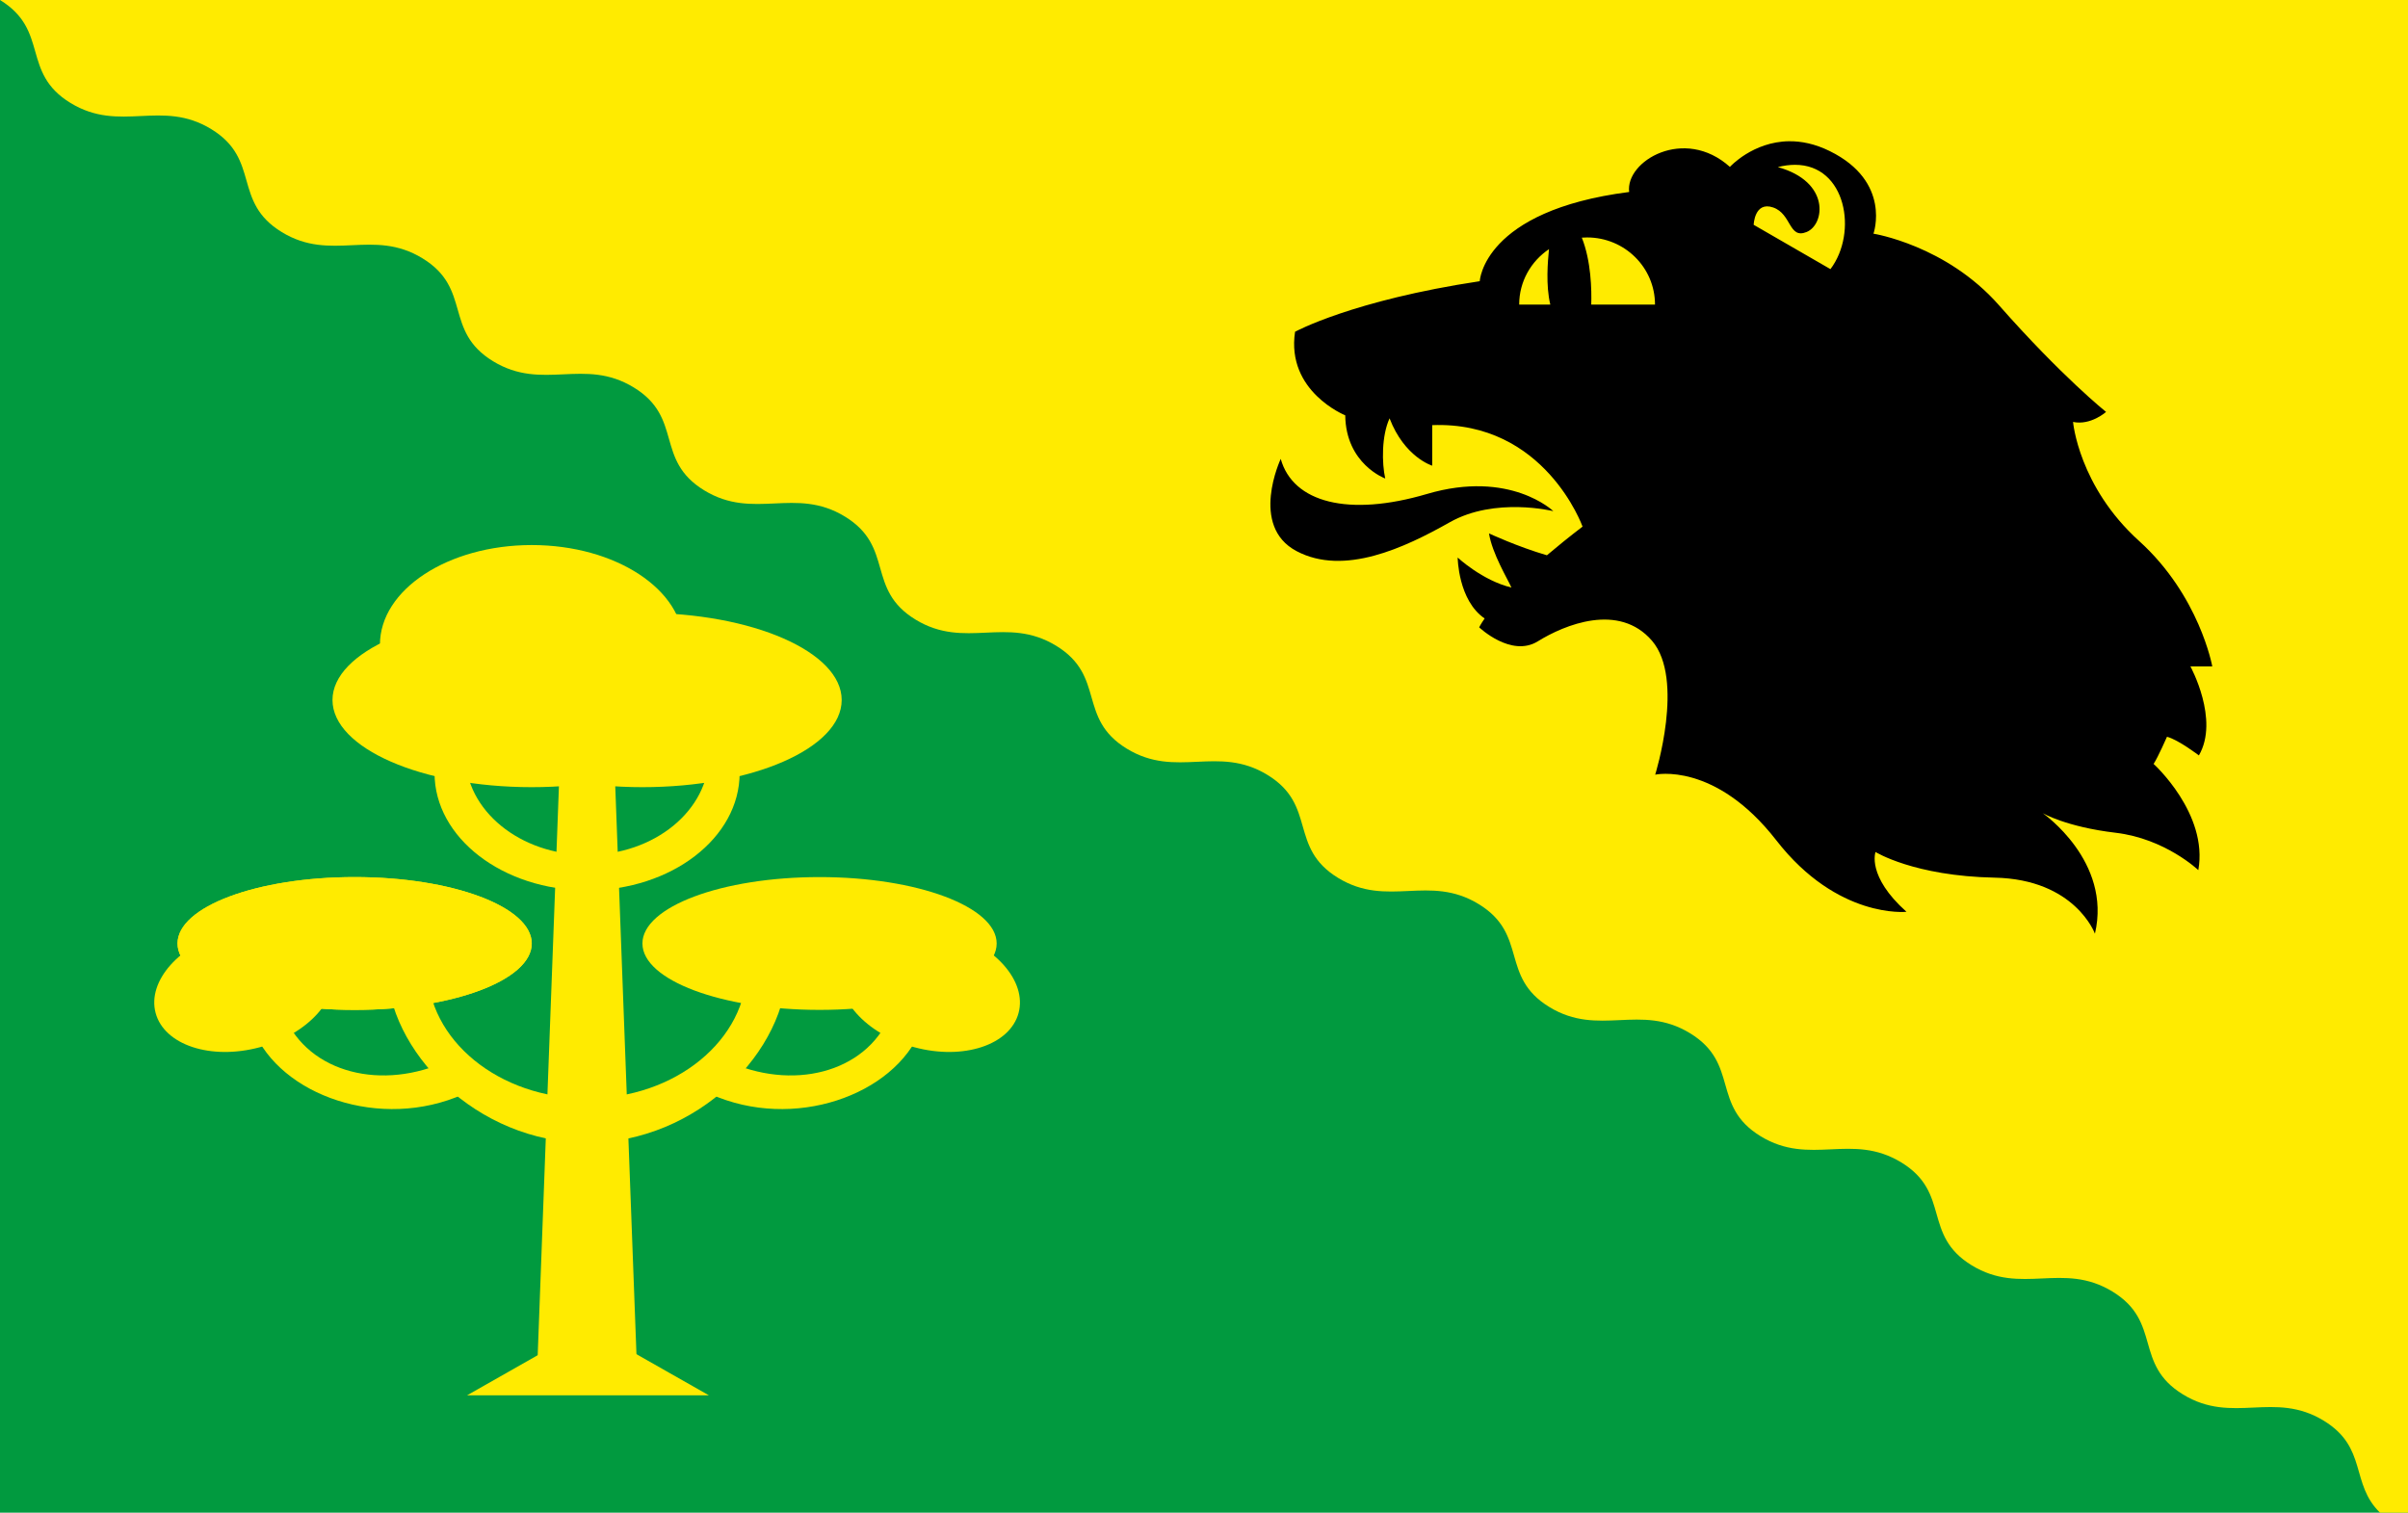 <?xml version="1.0" encoding="UTF-8" standalone="no"?>
<!-- Created with Inkscape (http://www.inkscape.org/) -->

<svg
   xmlns:dc="http://purl.org/dc/elements/1.1/"
   xmlns:cc="http://creativecommons.org/ns#"
   xmlns:rdf="http://www.w3.org/1999/02/22-rdf-syntax-ns#"
   xmlns:svg="http://www.w3.org/2000/svg"
   xmlns="http://www.w3.org/2000/svg"
   xmlns:xlink="http://www.w3.org/1999/xlink"
   xmlns:sodipodi="http://sodipodi.sourceforge.net/DTD/sodipodi-0.dtd"
   xmlns:inkscape="http://www.inkscape.org/namespaces/inkscape"
   width="859.5"
   height="540"
   id="svg2"
   version="1.1"
   inkscape:version="0.48.5 r10040"
   sodipodi:docname="svg.svg">
  <defs
     id="defs4"><pattern
   inkscape:collect="always"
   xlink:href="#p"
   id="pattern7171"
   patternTransform="translate(-189.073,118.915)" />
<pattern
   inkscape:collect="always"
   xlink:href="#pattern7101"
   id="pattern7127"
   patternTransform="matrix(1.496,0,0,1.496,-530.504,188.167)" />
<pattern
   inkscape:collect="always"
   xlink:href="#p"
   id="pattern7101"
   patternTransform="translate(169.618,317.626)" />
<inkscape:perspective
   sodipodi:type="inkscape:persp3d"
   inkscape:vp_x="0 : 270 : 1"
   inkscape:vp_y="0 : 1000 : 0"
   inkscape:vp_z="850 : 270 : 1"
   inkscape:persp3d-origin="425 : 180 : 1"
   id="perspective4421" />
<clipPath
   id="clipPath5459"
   clipPathUnits="userSpaceOnUse">
  <path
     class="fil0"
     d="m 7507.111,0 c 0,0 0,1693.333 0,4092.222 0,2398.889 -1778,3951.111 -3556,3951.111 -1778,0 -3556,-1552.222 -3556,-3951.111 0,-2398.889 0,-4092.222 0,-4092.222 z"
     id="path5461"
     inkscape:connector-curvature="0"
     style="fill:#ffcc2a;fill-opacity:1;stroke:none"
     sodipodi:nodetypes="czzzcc" />
</clipPath>
<clipPath
   id="clipPath4932"
   clipPathUnits="userSpaceOnUse">
  <path
     sodipodi:nodetypes="czczcc"
     style="fill:#f0c607;fill-opacity:1;stroke:none"
     inkscape:connector-curvature="0"
     id="path4934"
     d="m 987.778,367.333 c 0,0 -242.716,1841.152 58.544,3758.104 C 1347.581,6042.389 2355.048,8759.922 5081.088,10770.75 7807.127,8759.922 8814.595,6042.389 9115.854,4125.437 9417.114,2208.485 9174.398,367.333 9174.398,367.333 z"
     class="fil0" />
</clipPath>
<clipPath
   id="clipPath4178"
   clipPathUnits="userSpaceOnUse">
  <path
     sodipodi:nodetypes="czczccc"
     style="fill:#15a94a;fill-opacity:1;stroke:none"
     inkscape:connector-curvature="0"
     id="path4180"
     d="m 9424.579,254.444 c 0,0 365.835,1916.256 -39.044,3702.576 C 8980.655,5743.341 8131.125,8539.298 5150.716,10809.556 2170.307,8539.298 1320.777,5743.341 915.897,3957.021 511.018,2170.7 876.853,254.444 876.853,254.444 c 0,0 2565.764,-169.333 4273.863,-169.333 1708.099,0 4273.863,169.333 4273.863,169.333 z"
     class="fil0" />
</clipPath>

 <style
   id="style6"
   type="text/css">
   
    .fil1 {fill:#FEFEFE}
    .fil0 {fill:#1A75CF}
   
  </style>

  <clipPath
   id="clipPath3997"
   clipPathUnits="userSpaceOnUse">
  <path
     sodipodi:nodetypes="czzccc"
     inkscape:connector-curvature="0"
     id="path3999"
     d="m 510,0 c 0,0 0,300 0,380 0,80 -69.001,240 -254.999,239.995 C 69.002,619.99 -0.002,460 0.001,380 c 0.002,-120 0,-379.998 0,-379.998 z"
     style="fill:none;stroke:#000000;stroke-width:3;stroke-miterlimit:4;stroke-dasharray:none" />
</clipPath>
<clipPath
   id="clipPath4178-6"
   clipPathUnits="userSpaceOnUse">
  <path
     sodipodi:nodetypes="czczccc"
     style="fill:#15a94a;fill-opacity:1;stroke:none"
     inkscape:connector-curvature="0"
     id="path4180-4"
     d="m 9424.579,254.444 c 0,0 365.835,1916.256 -39.044,3702.576 C 8980.655,5743.341 8131.125,8539.298 5150.716,10809.556 2170.307,8539.298 1320.777,5743.341 915.897,3957.021 511.018,2170.7 876.853,254.444 876.853,254.444 c 0,0 2565.764,-169.333 4273.863,-169.333 1708.099,0 4273.863,169.333 4273.863,169.333 z"
     class="fil0" />
</clipPath>

 <style
   id="style6-2"
   type="text/css">
   
    .fil1 {fill:#FEFEFE}
    .fil0 {fill:#1A75CF}
   
  </style>

  <pattern
   id="p"
   height="248"
   width="216"
   patternUnits="userSpaceOnUse">
  <path
     id="path6351"
     fill="#06f"
     d="M0,0H216V248H0" />
  <path
     id="s"
     stroke="#000"
     fill="#ff0"
     d="m45,17 7,16 16,-7 -7,16 16,7 -16,7 7,16 -16,-7 -7,16 -7,-16 -16,7 7,-16 -16,-7 16,-7 -7,-16 16,7z" />
  <use
     id="use6354"
     xlink:href="#s"
     x="127" />
  <g
     id="g6356"
     stroke="#000"
     fill="#fff">
    <path
       id="path6358"
       d="m80,104h56v59h-56z" />
    <path
       id="path6360"
       d="m95,104h25v38h-25z" />
    <path
       id="path6362"
       d="M108,125 216,248H0z" />
    <path
       id="path6364"
       d="m46,248v-33h14v-15h14v-15h14v-15h40v15h14v15h14v15h14v32" />
    <path
       id="path6366"
       d="m108,13 32,94h-64z" />
  </g>
</pattern>
<clipPath
   id="clipPath4178-5"
   clipPathUnits="userSpaceOnUse">
  <path
     sodipodi:nodetypes="czczccc"
     style="fill:#15a94a;fill-opacity:1;stroke:none"
     inkscape:connector-curvature="0"
     id="path4180-8"
     d="m 9424.579,254.444 c 0,0 365.835,1916.256 -39.044,3702.576 C 8980.655,5743.341 8131.125,8539.298 5150.716,10809.556 2170.307,8539.298 1320.777,5743.341 915.897,3957.021 511.018,2170.7 876.853,254.444 876.853,254.444 c 0,0 2565.764,-169.333 4273.863,-169.333 1708.099,0 4273.863,169.333 4273.863,169.333 z"
     class="fil0" />
</clipPath>

 <style
   id="style6-9"
   type="text/css">
   
    .fil1 {fill:#FEFEFE}
    .fil0 {fill:#1A75CF}
   
  </style>

  </defs>
  <sodipodi:namedview
     id="base"
     pagecolor="#f6f3f1"
     bordercolor="#666666"
     borderopacity="1.0"
     inkscape:pageopacity="0"
     inkscape:pageshadow="2"
     inkscape:zoom="1"
     inkscape:cx="505.58554"
     inkscape:cy="296.68427"
     inkscape:document-units="px"
     inkscape:current-layer="layer1"
     showgrid="true"
     showborder="true"
     inkscape:window-width="1920"
     inkscape:window-height="1017"
     inkscape:window-x="-8"
     inkscape:window-y="-8"
     inkscape:window-maximized="1"
     fit-margin-top="0"
     fit-margin-left="0"
     fit-margin-right="-0.5"
     fit-margin-bottom="0">
    <inkscape:grid
       type="xygrid"
       id="grid3074"
       empspacing="5"
       visible="true"
       enabled="true"
       snapvisiblegridlinesonly="true"
       originx="-6.4111329e-006px"
       originy="8.0566401e-006px" />
  </sodipodi:namedview>
  <g
     inkscape:label="Layer 1"
     inkscape:groupmode="layer"
     id="layer1"
     transform="translate(189.073,-118.915)">
    <rect
       style="fill:#019a3f;fill-opacity:1;stroke:none"
       id="rect4097"
       width="860"
       height="540"
       x="-189.073"
       y="118.915" />
    <g
       transform="matrix(5,0,0,-5,-261.776,743.836)"
       inkscape:label="Kehtna_valla_lipp_VEKTOR"
       id="g2990">
      <g
         id="g2992" />
    </g>
    <path
       style="color:#000000;fill:#ffeb00;fill-opacity:1;stroke:none;stroke-width:1.306;marker:none;visibility:visible;display:inline;overflow:visible;enable-background:accumulate"
       d="m 0,0 c 17.773,10.867 7.383,25.883 25.156,36.75 17.773,10.867 32.477,-1.524 50.25,9.344 17.773,10.867 7.383,25.883 25.156,36.75 17.773,10.867 32.477,-1.492 50.25,9.375 17.773,10.867 7.383,25.851 25.156,36.719 17.773,10.867 32.477,-1.492 50.25,9.375 17.773,10.867 7.352,25.851 25.125,36.719 17.773,10.867 32.477,-1.492 50.25,9.375 17.773,10.867 7.383,25.883 25.156,36.75 17.773,10.867 32.477,-1.492 50.25,9.375 17.773,10.867 7.415,25.851 25.188,36.719 17.773,10.867 32.446,-1.492 50.219,9.375 17.773,10.867 7.415,25.883 25.188,36.75 17.773,10.867 32.446,-1.492 50.219,9.375 17.773,10.867 7.415,25.851 25.188,36.719 17.773,10.867 32.477,-1.492 50.25,9.375 17.773,10.867 7.383,25.883 25.156,36.75 17.773,10.867 32.477,-1.492 50.25,9.375 17.773,10.867 7.352,25.852 25.125,36.719 17.773,10.867 32.477,-1.492 50.25,9.375 17.773,10.867 7.383,25.852 25.156,36.719 17.773,10.867 32.477,-1.492 50.25,9.375 15.744,9.627 9.394,22.477 20.094,32.844 L 860,540 860,0 0,0 z"
       transform="translate(-189.073,118.915)"
       id="path7503"
       inkscape:connector-curvature="0" />
    <path
       inkscape:connector-curvature="0"
       id="path4544"
       d="m 449.533,169.335 c -12.987,0.146 -21.144,9.158 -21.144,9.158 -16.299,-14.631 -37.385,-2.051 -35.957,8.956 -52.185,6.666 -53.33,31.85 -53.33,31.85 -45.519,6.856 -65.922,18.046 -65.922,18.046 -3.238,21.331 17.911,29.83 17.911,29.83 0.204,17.423 14.275,22.558 14.275,22.558 -1.223,-5.466 -1.331,-15.255 1.549,-21.48 5.333,13.903 15.218,16.901 15.218,16.901 l 0,-14.477 c 40.186,-1.524 53.667,36.227 53.667,36.227 -4.877,3.723 -9.03,7.11 -12.727,10.235 -10.607,-3.105 -20.672,-7.811 -20.672,-7.811 1.147,7.226 6.678,16.305 8.013,19.326 -10.402,-2.501 -19.191,-10.706 -19.191,-10.706 0,0 0.144,15.287 9.629,21.75 -1.426,2.051 -1.953,3.165 -1.953,3.165 0,0 11.419,10.887 20.942,4.983 9.523,-5.904 28.93,-13.915 40.738,-0.202 11.808,13.713 1.145,47.809 1.145,47.809 0,0 21.328,-4.754 43.23,23.433 21.903,28.187 46.462,25.52 46.462,25.52 -14.284,-12.761 -11.043,-21.346 -11.043,-21.346 0,0 13.73,8.586 42.489,9.158 28.759,0.571 35.823,19.999 35.823,19.999 6.095,-25.902 -18.652,-43.028 -18.652,-43.028 0,0 8.347,4.908 26.059,7.003 17.712,2.095 29.493,13.333 29.493,13.333 3.619,-20.188 -15.959,-37.91 -15.959,-37.91 1.524,-2.285 4.781,-9.696 4.781,-9.696 4.19,1.143 11.38,6.666 11.38,6.666 7.428,-12.761 -3.03,-31.783 -3.03,-31.783 l 7.811,0 c 0,0 -4.531,-25.251 -26.126,-44.779 -21.595,-19.528 -23.568,-42.489 -23.568,-42.489 6.285,1.333 11.784,-3.569 11.784,-3.569 0,0 -15.773,-12.591 -38.247,-38.112 -18.872,-21.431 -44.778,-25.521 -44.778,-25.521 0,0 6.602,-18.564 -15.622,-29.493 -5.28,-2.597 -10.148,-3.55 -14.477,-3.501 z m 2.088,8.417 c 18.282,-0.036 22.52,24.217 12.659,37.237 L 436.874,199.165 c 0,0 0.27,-8.48 6.936,-6.195 6.666,2.285 5.51,11.42 11.986,8.754 6.476,-2.666 8.495,-17.956 -10.303,-23.164 2.192,-0.563 4.236,-0.804 6.128,-0.808 z m -74.205,25.924 c 13.395,0 24.241,10.718 24.241,23.972 l -22.76,0 c 0.171,-5.239 -0.035,-15.571 -3.367,-23.904 0.621,-0.047 1.252,-0.067 1.885,-0.067 z m -13.602,4.175 c -0.424,4.355 -1.199,12.823 0.471,19.797 l -11.11,0 c 0,-8.25 4.231,-15.478 10.639,-19.797 z m -95.752,74.878 c 0,0 -11.294,23.976 5.656,32.927 16.951,8.951 38.488,-1.161 54.677,-10.302 16.189,-9.142 36.968,-3.973 36.968,-3.973 0,0 -15.404,-14.889 -45.115,-6.128 -27.971,8.248 -47.805,3.093 -52.186,-12.525 z"
       style="color:#000000;fill:#000000;fill-rule:evenodd;stroke:none;stroke-width:1;marker:none;visibility:visible;display:inline;overflow:visible;enable-background:accumulate" />
    <g
       style="fill:#ffeb00;fill-opacity:1;fill-rule:evenodd;stroke:none"
       id="g4517"
       transform="matrix(0.056,0,0,0.056,-236.34,79.554)">
      <path
         sodipodi:type="arc"
         style="fill:#ffeb00;fill-opacity:1;stroke:none"
         id="path4401"
         sodipodi:cx="134.30255"
         sodipodi:cy="167.49997"
         sodipodi:rx="30"
         sodipodi:ry="17.5"
         d="m 164.303,167.5 c 0,9.665 -13.431,17.5 -30,17.5 -16.569,0 -30,-7.835 -30,-17.5 0,-9.665 13.431,-17.5 30,-17.5 16.569,0 30,7.835 30,17.5 z"
         transform="matrix(32.254,0,0,36.286,-98.457,-1265.524)" />
      <path
         transform="matrix(42.333,0,0,31.75,-746.586,-153.014)"
         d="m 164.303,167.5 c 0,9.665 -13.431,17.5 -30,17.5 -16.569,0 -30,-7.835 -30,-17.5 0,-9.665 13.431,-17.5 30,-17.5 16.569,0 30,7.835 30,17.5 z"
         sodipodi:ry="17.5"
         sodipodi:rx="30"
         sodipodi:cy="167.49997"
         sodipodi:cx="134.30255"
         id="path4403"
         style="fill:#ffeb00;fill-opacity:1;stroke:none"
         sodipodi:type="arc" />
      <path
         sodipodi:type="arc"
         style="fill:#ffeb00;fill-opacity:1;stroke:none"
         id="path4405"
         sodipodi:cx="134.30255"
         sodipodi:cy="167.49997"
         sodipodi:rx="30"
         sodipodi:ry="17.5"
         d="m 164.303,167.5 c 0,9.665 -13.431,17.5 -30,17.5 -16.569,0 -30,-7.835 -30,-17.5 0,-9.665 13.431,-17.5 30,-17.5 16.569,0 30,7.835 30,17.5 z"
         transform="matrix(42.333,0,0,31.75,-1452.142,-153.014)" />
      <path
         style="fill:#ffeb00;fill-opacity:1;stroke:none"
         d="m 3613.767,5630.778 c 0,413.048 435.823,747.889 972.785,747.889 536.962,0 971.903,-334.841 971.903,-747.889 l -195.792,-112.889 c 0,350.701 -347.477,635 -776.111,635 -428.634,0 -776.111,-284.299 -776.111,-635 z"
         id="path4420"
         inkscape:connector-curvature="0"
         sodipodi:nodetypes="csccscc" />
      <path
         transform="matrix(37.63,0,0,24.19,-1949.311,2665.429)"
         d="m 164.303,167.5 c 0,9.665 -13.431,17.5 -30,17.5 -16.569,0 -30,-7.835 -30,-17.5 0,-9.665 13.431,-17.5 30,-17.5 16.569,0 30,7.835 30,17.5 z"
         sodipodi:ry="17.5"
         sodipodi:rx="30"
         sodipodi:cy="167.49997"
         sodipodi:cx="134.30255"
         id="path4425"
         style="fill:#ffeb00;fill-opacity:1;stroke:none"
         sodipodi:type="arc" />
      <path
         sodipodi:type="arc"
         style="fill:#ffeb00;fill-opacity:1;stroke:none"
         id="path4427"
         sodipodi:cx="134.30255"
         sodipodi:cy="167.49997"
         sodipodi:rx="30"
         sodipodi:ry="17.5"
         d="m 164.303,167.5 c 0,9.665 -13.431,17.5 -30,17.5 -16.569,0 -30,-7.835 -30,-17.5 0,-9.665 13.431,-17.5 30,-17.5 16.569,0 30,7.835 30,17.5 z"
         transform="matrix(37.63,0,0,24.19,-1949.311,2665.429)" />
      <path
         sodipodi:type="arc"
         style="fill:#ffeb00;fill-opacity:1;stroke:none"
         id="path4401-8"
         sodipodi:cx="134.30255"
         sodipodi:cy="167.49997"
         sodipodi:rx="30"
         sodipodi:ry="17.5"
         d="m 164.303,167.5 c 0,9.665 -13.431,17.5 -30,17.5 -16.569,0 -30,-7.835 -30,-17.5 0,-9.665 13.431,-17.5 30,-17.5 16.569,0 30,7.835 30,17.5 z"
         transform="matrix(18.79,-5.035,5.664,21.139,-1072.629,4144.527)" />
      <path
         style="fill:#ffeb00;fill-opacity:1;stroke:none"
         d="m 4408.256,5670.854 355.71,0 141.111,3781.887 -637.933,0 z"
         id="rect4460"
         inkscape:connector-curvature="0"
         sodipodi:nodetypes="ccccc" />
      <path
         sodipodi:nodetypes="csccscc"
         inkscape:connector-curvature="0"
         id="path4463"
         d="m 3309.91,6858.444 c 0,542.125 572.018,1128.889 1276.78,1128.889 704.763,0 1275.622,-586.764 1275.622,-1128.889 l -256.977,13.229 c 0,460.295 -456.063,833.437 -1018.646,833.437 -562.582,0 -1018.646,-373.142 -1018.646,-833.437 z"
         style="fill:#ffeb00;fill-opacity:1;stroke:none" />
      <path
         style="fill:#ffeb00;fill-opacity:1;stroke:none"
         d="m 3778.19,7422.888 c -408.45,235.819 -895.974,156.076 -1088.917,-178.11 l -192.958,98.598 c 227.243,393.597 888.498,579.83 1400.174,284.413"
         id="path4465"
         inkscape:connector-curvature="0"
         sodipodi:nodetypes="cccc" />
      <path
         transform="matrix(-37.63,0,0,24.19,11121.533,2665.429)"
         d="m 164.303,167.5 c 0,9.665 -13.431,17.5 -30,17.5 -16.569,0 -30,-7.835 -30,-17.5 0,-9.665 13.431,-17.5 30,-17.5 16.569,0 30,7.835 30,17.5 z"
         sodipodi:ry="17.5"
         sodipodi:rx="30"
         sodipodi:cy="167.49997"
         sodipodi:cx="134.30255"
         id="path4486"
         style="fill:#ffeb00;fill-opacity:1;stroke:none"
         sodipodi:type="arc" />
      <path
         transform="matrix(-18.79,-5.035,-5.664,21.139,10244.851,4144.527)"
         d="m 164.303,167.5 c 0,9.665 -13.431,17.5 -30,17.5 -16.569,0 -30,-7.835 -30,-17.5 0,-9.665 13.431,-17.5 30,-17.5 16.569,0 30,7.835 30,17.5 z"
         sodipodi:ry="17.5"
         sodipodi:rx="30"
         sodipodi:cy="167.49997"
         sodipodi:cx="134.30255"
         id="path4488"
         style="fill:#ffeb00;fill-opacity:1;stroke:none"
         sodipodi:type="arc" />
      <path
         sodipodi:nodetypes="cccc"
         inkscape:connector-curvature="0"
         id="path4492"
         d="m 5394.032,7422.888 c 408.45,235.819 895.974,156.076 1088.917,-178.11 l 192.958,98.598 c -227.243,393.597 -888.498,579.83 -1400.174,284.413"
         style="fill:#ffeb00;fill-opacity:1;stroke:none" />
      <path
         sodipodi:nodetypes="cccc"
         inkscape:connector-curvature="0"
         id="path4515"
         d="m 4591.7,9159.869 770.522,437.553 -1541.044,0 z"
         style="fill:#ffeb00;fill-opacity:1;stroke:none" />
    </g>
  </g>
</svg>

